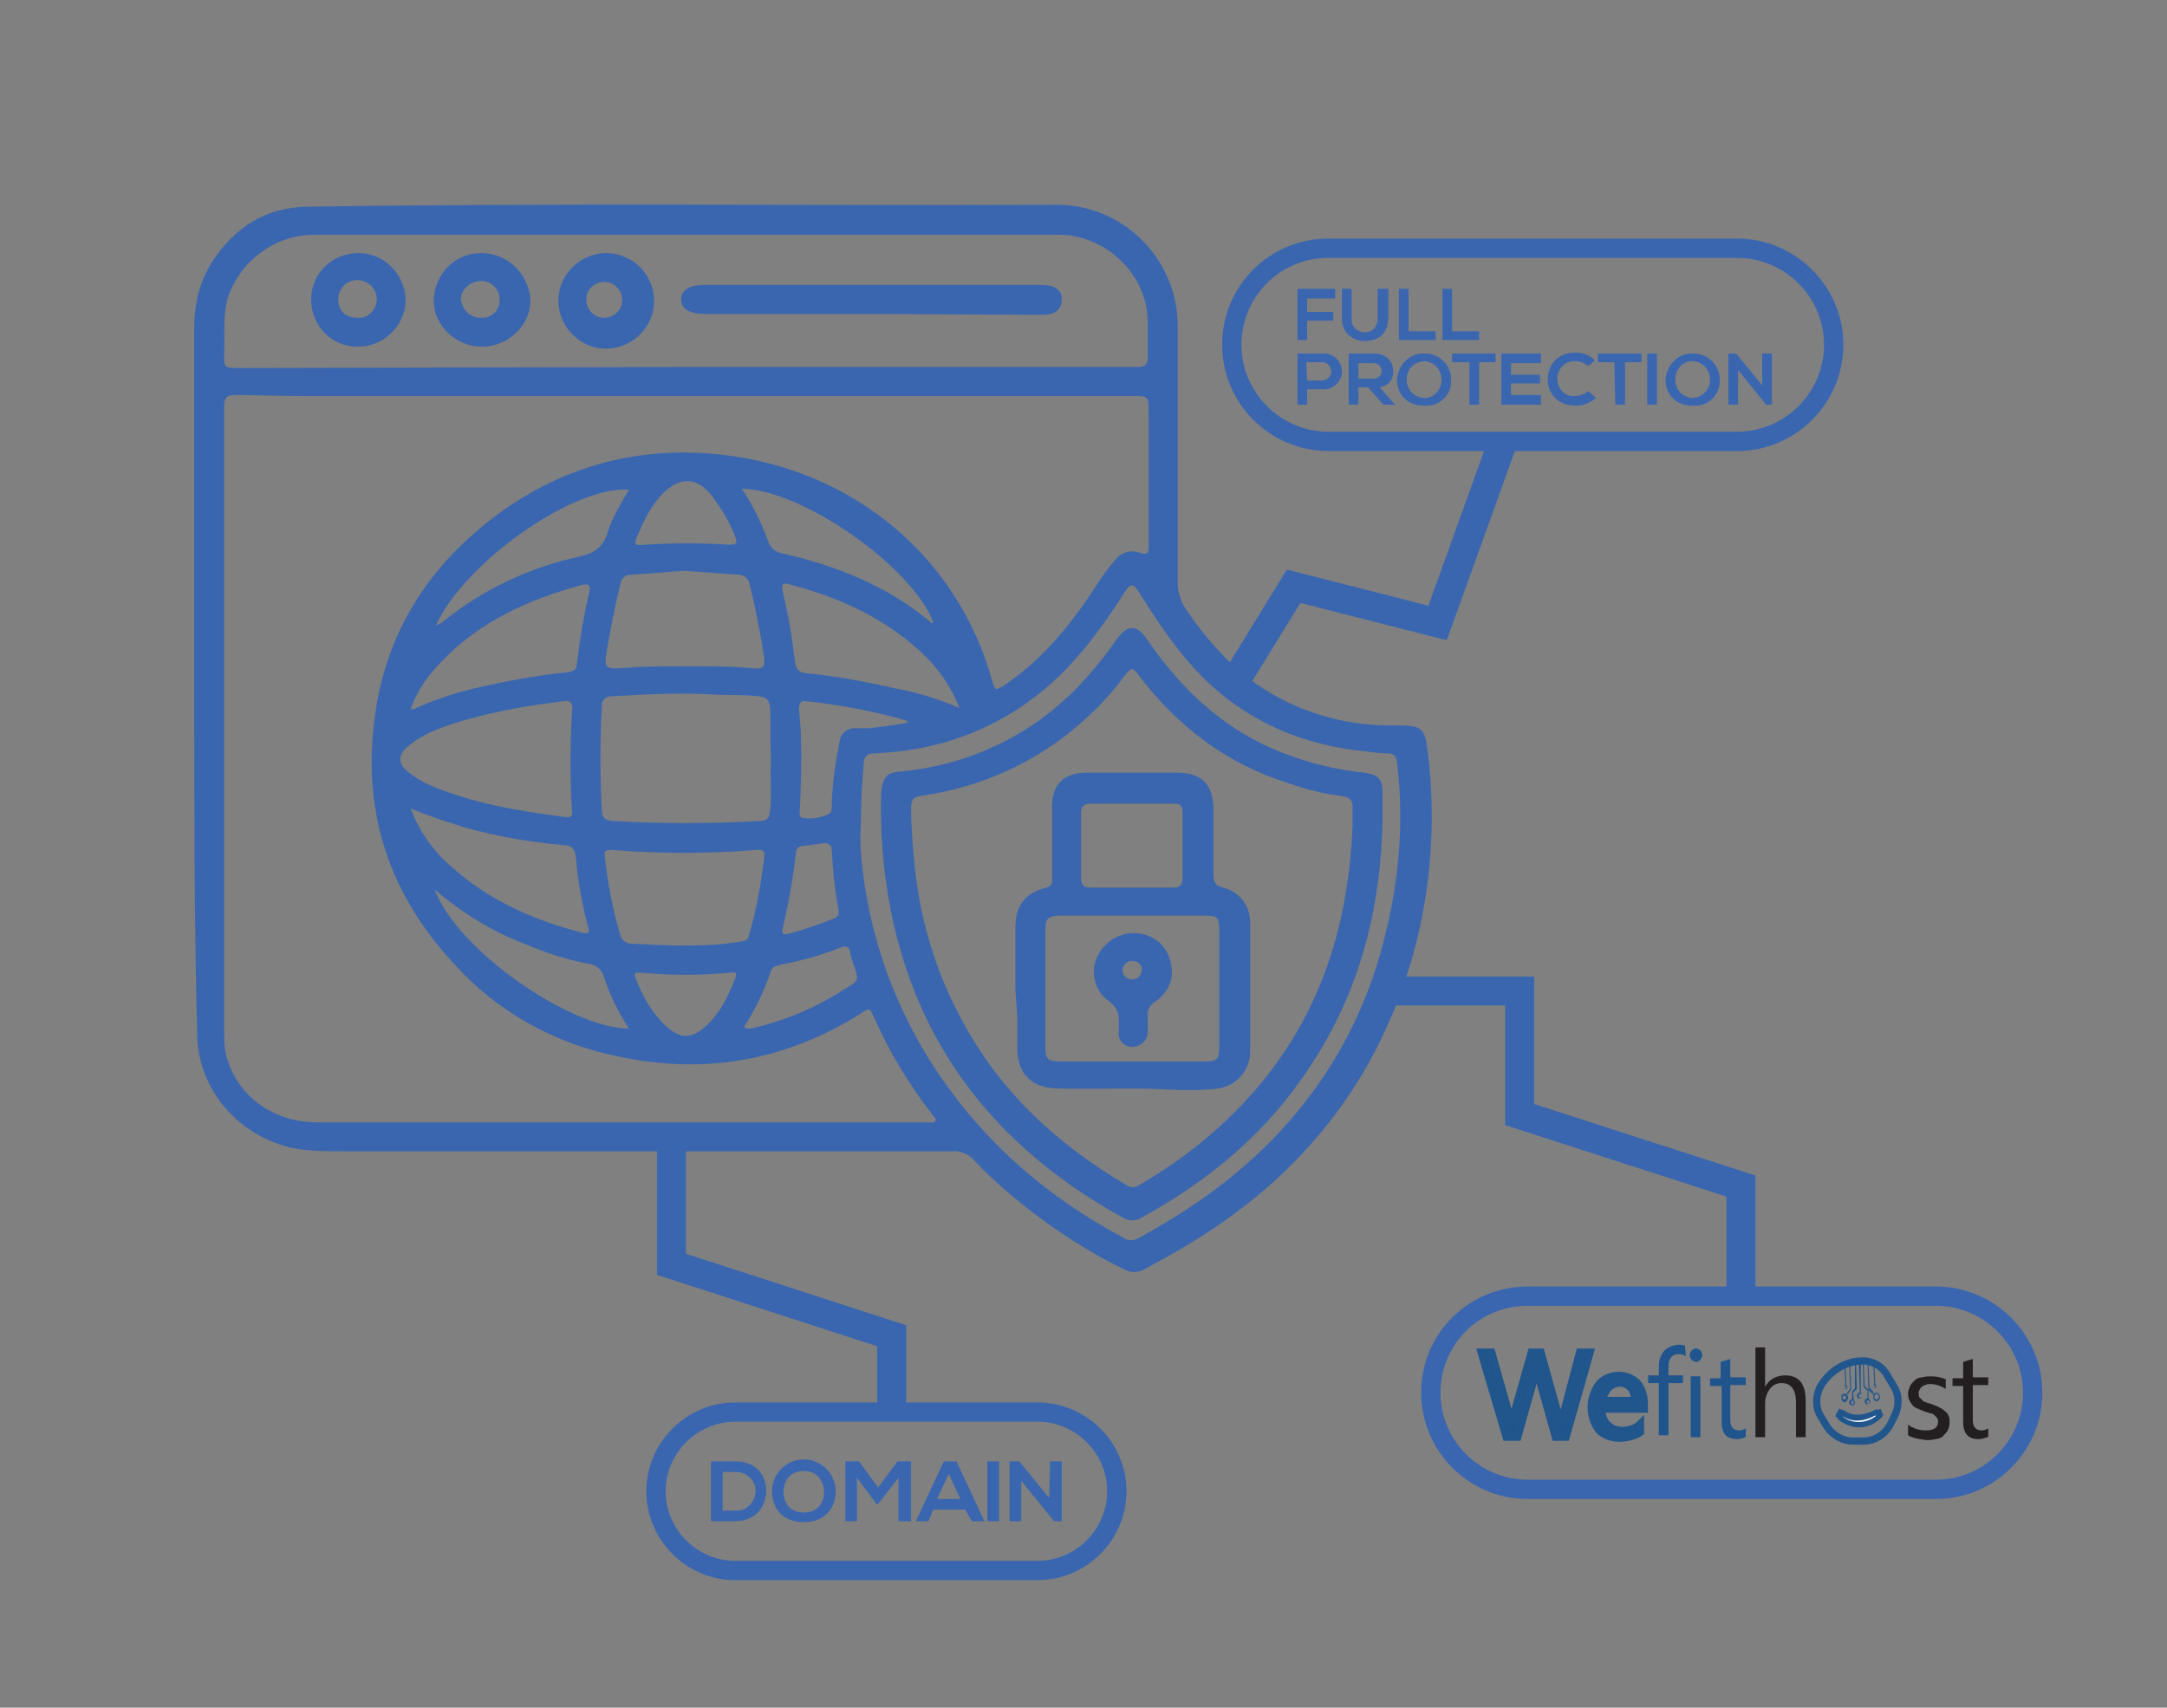 <svg xmlns="http://www.w3.org/2000/svg" xmlns:xlink="http://www.w3.org/1999/xlink" id="Layer_1" x="0px" y="0px" viewBox="0 0 224.3 176.8" style="enable-background:new 0 0 224.3 176.8;" xml:space="preserve"><rect x="0" y="0" width="224.3" height="176.8" fill="#808080" stroke="none"/><style type="text/css">	.st0{fill:#3A66AF;stroke:#3A66AF;stroke-width:3;stroke-miterlimit:10;}	.st1{fill:#3A66AF;}	.st2{fill:none;stroke:#3A66AF;stroke-width:2;stroke-miterlimit:10;}	.st3{fill:none;stroke:#000000;stroke-width:2;stroke-miterlimit:10;}	.st4{fill:none;stroke:#000000;stroke-miterlimit:10;}	.st5{fill:none;stroke:#3A66AF;stroke-width:4;stroke-miterlimit:10;}	.st6{fill:none;stroke:#3A66AF;stroke-miterlimit:10;}	.st7{fill:#FFFFFF;stroke:#3A66AF;stroke-width:2;stroke-miterlimit:10;}	.st8{fill:none;stroke:#3A66AF;stroke-width:3;stroke-miterlimit:10;}	.st9{fill:#1F558C;stroke:#20568C;stroke-width:0.75;stroke-miterlimit:10;}	.st10{fill:#1F558C;}	.st11{fill:#231F20;}	.st12{fill:none;stroke:#20568C;stroke-width:0.75;stroke-miterlimit:10;}	.st13{fill:none;stroke:#20568C;stroke-miterlimit:10;}	.st14{fill:#FFFFFF;}</style><g>	<path class="st1" d="M20.1,70.3c0-12.1,0-24.2,0-36.3c0-2.4,0.5-4.7,1.8-6.8c2.3-3.6,5.6-5.8,10.1-5.8c25.7-0.4,51.4-0.1,77.2-0.2  c6.9-0.1,12.5,5.4,12.7,12.2c0,0.1,0,0.2,0,0.3c0,8.9,0,17.7,0,26.6c0,1,0.3,1.9,0.8,2.7c2.5,3.7,5.5,7,9.6,9.2  c3.7,2,7.9,3,12.1,2.9c2.8,0,3.1,0.2,3.4,2.9c1.1,9.1-0.1,18.4-3.6,26.8c-4.2,10.2-11.3,18-20.8,23.8c-1.6,1-3.3,1.9-4.9,2.8  c-0.7,0.4-1.5,0.4-2.2,0c-4.5-2.2-8.7-5.1-12.5-8.4c-1-0.9-2-1.8-2.9-2.8c-0.6-0.7-1.5-1.1-2.4-1c-11,0-22.1,0-33.1,0  c-10,0-20,0-30,0c-1.9,0-3.9,0-5.8-0.5c-5.5-1.6-9.2-6.3-9.2-11.9C20.1,94.6,20.1,82.4,20.1,70.3L20.1,70.3z M23.2,74.8L23.2,74.8  c0,10.6,0,21.3,0,31.9c0,0.7,0,1.3,0.1,2c0.8,4.4,4.7,7.5,9.5,7.5c10.2,0,20.3,0,30.5,0c10.9,0,21.8,0,32.7,0  c0.3,0,0.6,0.1,0.8-0.1c0.2-0.3-0.2-0.5-0.3-0.7c-2.4-3.1-4.4-6.4-6-10c-0.5-1.1-0.5-1.1-1.5-0.4c-7.7,4.8-16,6.3-24.9,4.4  c-6.6-1.3-12.6-4.6-17.1-9.6c-6.6-7.1-9.4-15.4-8.3-24.8c0.9-8.2,4.6-15,11.1-20.4c7.2-6,15.7-8.6,25.1-7.5  c13.6,1.6,24.3,10.7,27.8,23.4c0.3,1,0.3,1,1.2,0.5c0.1-0.1,0.3-0.2,0.4-0.3c3.9-2.7,6.7-6.3,9.2-10.1c0.6-1,1.3-1.9,2-2.7  c0.6-0.7,1.5-1,2.4-0.7c1.1,0.4,1-0.2,1-0.8c0-4.6,0-9.2,0-13.7c0-1.7,0-1.7-1.8-1.7H31.3c-2.3,0-4.6-0.1-6.9-0.1  c-1.1,0-1.2,0.4-1.2,1.3C23.2,53.1,23.2,63.9,23.2,74.8z M71,38L71,38h42.6c1.4,0,2.8,0,4.2,0c0.7,0,1-0.3,1-0.9c0-1.3,0-2.6,0-3.9  c-0.1-4.8-4.3-8.9-9.3-8.9c-25.6,0-51.3,0-76.9,0c-4,0-7.5,2.5-8.9,6.2c-0.7,2-0.4,4.1-0.5,6.1c0,1.5,0,1.5,1.5,1.5L71,38z   M89.1,85.5c-0.1,1.6,0,3.1,0.2,4.7c0.8,6.6,3,13,6.4,18.7c5,8.3,11.9,14.6,20.5,19.2c0.5,0.4,1.2,0.4,1.8,0c2-1.1,4-2.3,5.9-3.6  c8.6-5.9,14.8-13.6,18.2-23.3c1.6-4.8,2.6-9.8,2.8-14.8c0.1-2.5,0-5-0.3-7.5c-0.1-0.6-0.3-0.9-1-0.9c-0.7,0-1.5-0.1-2.2-0.2  c-6.2-0.6-11.6-2.8-16.1-6.9c-2.9-2.7-5.1-5.9-7.1-9.1c-1-1.6-1.1-1.6-2.1,0c-2,3.1-4.2,6.1-6.9,8.6c-5.2,4.8-11.5,7.3-18.7,7.6  c-0.8,0-1.1,0.4-1.1,1.1C89.2,81.3,89.1,83.4,89.1,85.5L89.1,85.5z M79.8,78.6c-0.1-1.8,0-3.6-0.1-5.4c-0.1-0.7-0.3-1-1.1-1.1  c-1.7-0.2-3.3-0.1-5-0.2c-3.5-0.2-6.9,0-10.4,0.2c-0.4,0-0.8,0.3-0.9,0.7c0,0.1,0,0.1,0,0.2c-0.2,3.7-0.2,7.3,0,11  c0,0.7,0.4,0.9,1.1,1c5.1,0.3,10.2,0.3,15.2,0c0.7,0,1-0.2,1.1-0.9C79.9,82.2,79.7,80.4,79.8,78.6L79.8,78.6z M59.2,73.8  c0.2-1.2-0.3-1.3-0.9-1.2c-4,0.5-8.1,1.2-11.9,2.5c-1.5,0.5-3.1,1.2-4.3,2.3c-0.9,0.8-0.9,1.6,0,2.4c0.7,0.6,1.5,1.1,2.4,1.5  c4.5,1.9,9.3,2.7,14.1,3.3c0.5,0.1,0.7-0.2,0.6-0.7C59,80.5,59,77.2,59.2,73.8z M70.9,59.1c-1.9,0.1-3.7,0.3-5.6,0.4  c-0.6,0-1,0.4-1.1,1c-0.6,2.5-1.1,5-1.5,7.6c-0.1,1,0.2,1.1,1.1,1.1c1.5-0.1,3-0.2,4.5-0.2c3.3,0,6.6-0.1,9.8,0.2  c0.9,0.1,1.1-0.2,1-1.1c-0.4-2.6-0.9-5.1-1.5-7.6c-0.1-0.6-0.6-1-1.2-1L70.9,59.1z M71,97.9c1.9,0,3.7-0.1,5.6-0.4  c0.5-0.1,0.8-0.1,0.9-0.6c0.8-2.7,1.3-5.5,1.6-8.2c0.1-0.5-0.1-0.8-0.8-0.7c-5,0.4-10,0.4-15,0c-0.6,0-0.8,0.1-0.7,0.7  c0.3,2.7,0.8,5.4,1.6,8.1c0.1,0.5,0.6,0.9,1.1,0.9C67.3,97.8,69.2,97.9,71,97.9L71,97.9z M42.5,73.4c0.3,0.1,0.4,0,0.6-0.1  c2-0.9,4.1-1.6,6.3-2.1c3.1-0.7,6.2-1.3,9.4-1.6c0.6-0.1,0.9-0.3,0.9-0.8c0.3-2.5,0.7-5,1.3-7.5c0.2-0.8-0.2-0.9-0.9-0.7  c-5.5,1.5-10.5,3.8-14.4,7.9C44.3,69.9,43.2,71.5,42.5,73.4z M42.5,83.7c0.9,2.4,2.4,4.5,4.3,6.1c3.8,3.4,8.3,5.4,13.2,6.7  c1,0.3,1.1,0.1,0.8-0.8c-0.6-2.3-1-4.6-1.2-7c-0.1-0.9-0.5-1.2-1.3-1.2c-3.4-0.3-6.8-0.9-10.1-1.8C46.3,85.1,44.4,84.5,42.5,83.7z   M99.3,73.3C98.4,71,97,69,95.2,67.4c-3.8-3.5-8.5-5.6-13.5-6.9c-0.7-0.2-0.8,0-0.7,0.7c0.6,2.4,1,4.9,1.3,7.4  c0.1,0.7,0.4,1,1.1,1.1c3.2,0.3,6.3,0.9,9.4,1.6C95,71.7,97.2,72.4,99.3,73.3z M45.1,64.8c0.4-0.2,0.5-0.3,0.7-0.4  c4.2-3.4,9.1-5.7,14.3-6.8c1.6-0.4,2.4-1.1,2.8-2.5c0.5-1.6,1.4-3,2.2-4.4C59.3,50.3,48,58.3,45.1,64.8z M45,92.1  c2.2,6.1,13.8,14.3,20.1,14.4c-1.1-1.7-2-3.5-2.6-5.4c-0.2-0.7-0.8-1.2-1.5-1.3c-2.2-0.4-4.4-1.1-6.5-2C51,96.5,47.8,94.5,45,92.1z   M76.8,50.6c1.1,1.7,2,3.5,2.7,5.4c0.2,0.7,0.8,1.2,1.5,1.3c5.7,1.3,10.9,3.4,15.3,7.1c0.1,0.1,0.2,0.2,0.3,0  C94.4,58.7,83.1,50.7,76.8,50.6z M94,74.8c-0.1-0.1-0.1-0.2-0.2-0.2c-3.4-1-6.8-1.6-10.3-2c-0.6-0.1-0.8,0.2-0.8,0.8  c0.1,1,0.2,2,0.2,3c0.1,2.4,0,4.9-0.1,7.3c0,0.3-0.2,0.9,0.3,1c0.9,0.1,1.8,0,2.6-0.4c0.5-0.2,0.4-0.9,0.4-1.4  c0.1-2.1,0.4-4.1,0.8-6.1c0.1-0.9,0.9-1.5,1.7-1.4c0.5,0,1,0,1.4,0C91.4,75.2,92.7,75.1,94,74.8z M77.6,106.5l0.5-0.1  c3.4-0.8,6.6-2.2,9.5-4.1c1.3-0.8,1.3-0.8,0.8-2.3c-0.2-0.5-0.3-0.9-0.4-1.4c-0.1-0.6-0.4-0.7-1-0.5c-2,0.8-4.1,1.4-6.3,1.8  c-0.4,0.1-0.7,0.2-0.9,0.6c-0.6,1.9-1.5,3.7-2.5,5.4C76.9,106.3,77,106.5,77.6,106.5L77.6,106.5z M75.4,56.4c0.9,0,1-0.1,0.6-1.1  c-0.6-1.5-1.5-2.9-2.5-4.2c-1.5-1.7-3.1-1.7-4.8-0.1c-1.3,1.3-2,2.8-2.7,4.4c-0.4,1-0.4,1.1,0.8,1C69.6,56.2,72.5,56.2,75.4,56.4  L75.4,56.4z M66.3,100.7c-0.6,0-0.7,0-0.5,0.6c0.7,1.8,1.6,3.5,3.1,4.9c1.5,1.4,2.7,1.4,4.2,0s2.3-3.1,3-4.9  c0.2-0.5,0.1-0.7-0.5-0.6C72.5,101,69.4,101,66.3,100.7z M85.3,87.3c-0.8,0.1-1.5,0.2-2.3,0.3c-0.3,0-0.6,0.3-0.6,0.6  c-0.3,2.7-0.8,5.4-1.4,8c-0.1,0.5,0.1,0.6,0.5,0.5c1.6-0.4,3.3-1,4.8-1.6c0.4-0.1,0.6-0.5,0.5-0.9c0,0,0,0,0,0  c-0.4-2-0.6-4.1-0.7-6.1C86.1,87.5,85.8,87.3,85.3,87.3L85.3,87.3z"></path>	<path class="st1" d="M90.3,32.5H72.9c-1.5,0-2.4-0.5-2.4-1.5c0-0.9,0.8-1.5,2.4-1.5h34.6c0.4,0,0.8,0,1.2,0.1  c0.7,0.1,1.3,0.7,1.2,1.5c0,0.7-0.5,1.3-1.2,1.4c-0.4,0.1-0.8,0.1-1.2,0.1L90.3,32.5L90.3,32.5z"></path>	<path class="st1" d="M49.8,26.2c2.7,0,4.9,2.1,5.1,4.8c0.1,2.6-2.3,4.9-5,4.9s-5-2.2-5-4.7C44.9,28.4,47.1,26.2,49.8,26.2z   M49.7,32.9c1,0.1,1.9-0.6,2-1.6c0-0.1,0-0.1,0-0.2c0.1-1-0.7-1.9-1.7-2c-0.1,0-0.1,0-0.2,0c-1.1,0-2,0.8-2.1,1.8  C47.8,32,48.6,32.9,49.7,32.9C49.7,32.9,49.7,32.9,49.7,32.9z"></path>	<path class="st1" d="M67.7,31c0.1,2.7-2.1,5-4.8,5.1c-2.7,0.1-5-2.1-5.1-4.8c-0.1-2.7,2.1-5,4.8-5.1c0,0,0.1,0,0.1,0  C65.4,26.2,67.6,28.3,67.7,31C67.7,31,67.7,31,67.7,31z M62.7,32.9c1-0.1,1.8-1,1.7-2s-1-1.8-2-1.7c-1,0.1-1.8,0.9-1.7,1.9  C60.7,32.1,61.6,33,62.7,32.9C62.7,32.9,62.7,32.9,62.7,32.9z"></path>	<path class="st1" d="M42,31.1c-0.1,2.7-2.3,4.8-5,4.8c-2.7,0-4.8-2.2-4.8-4.9s2.2-4.8,4.9-4.8C39.8,26.2,41.9,28.4,42,31.1z   M37,32.9c1,0.1,1.9-0.7,2-1.8c0,0,0,0,0-0.1c0-1.1-0.9-2-2-2c-1.1,0-1.9,0.8-2,1.9C35,32.2,35.8,32.9,37,32.9z"></path>	<path class="st1" d="M143.1,84.5c-0.1,9.8-2.5,18.9-8.3,27.1c-4.3,6.2-10.1,10.9-16.7,14.5c-0.6,0.4-1.4,0.3-2-0.1  c-11.9-6.6-20-16.1-23.3-29.1c-1.2-4.7-1.7-9.6-1.6-14.4c0-0.3,0-0.7,0.1-1c0.2-1.1,0.6-1.5,1.7-1.6c4.7-0.4,9.2-1.9,13.2-4.4  c3.8-2.4,6.8-5.6,9.3-9.2c1.2-1.7,2.2-1.7,3.3,0c3.1,4.5,6.8,8.2,11.8,10.7c3.3,1.6,6.9,2.6,10.6,3c1.4,0.2,1.9,0.6,1.9,2  C143.1,82.6,143.1,83.5,143.1,84.5z M140,85.5c0-0.6,0-1.1,0-1.7c0.1-0.9-0.3-1.3-1.2-1.4c-1.8-0.2-3.7-0.7-5.4-1.3  C127,79.1,122,75.3,118,70.1c-0.8-1.1-0.8-1.1-1.7,0c-1.1,1.5-2.4,2.9-3.7,4.1c-4.8,4.5-10.8,7.3-17.3,8.2c-0.7,0.1-1,0.4-1,1.2  c0,2.1,0.2,4.3,0.4,6.4c0.6,5.4,2.2,10.7,4.8,15.5c3.9,7.4,9.8,12.9,17.1,17.2c0.4,0.3,0.9,0.3,1.3,0c4.7-2.7,9-6.2,12.5-10.4  C136.9,104.5,139.6,95.4,140,85.5z"></path>	<path class="st1" d="M105.1,102.4c0-2.1,0-4.2,0-6.3c0-2.3,0.9-3.6,3.2-4.2c0.7-0.2,0.6-0.6,0.6-1.1c0-2.4,0-4.9,0-7.3  c0-2.3,1.2-3.5,3.6-3.5c3.1,0,6.2,0,9.3,0c2.5,0,3.7,1.1,3.8,3.6c0,2.3,0,4.7,0,7c0,0.7,0.2,1.1,1,1.3c1.7,0.4,2.8,1.9,2.8,3.6  c0,4.5,0,9,0,13.4c0,1.9-1.4,3.5-3.3,3.8c-1.7,0.2-3.5,0.2-5.2,0.1c-3.8-0.2-7.5,0-11.3-0.1c-2.8,0-4.3-1.5-4.3-4.2  c0-1.1,0-2.1,0-3.2L105.1,102.4L105.1,102.4z M117.2,94.8c-2.5,0-5,0-7.4,0c-1.3,0-1.6,0.3-1.6,1.5c0,4,0,8.1,0,12.1  c0,1.3,0.3,1.5,1.6,1.5c5,0,9.9,0,14.9,0c1.2,0,1.5-0.2,1.5-1.4c0-4.1,0-8.2,0-12.3c0-1.2-0.2-1.4-1.5-1.4  C122.2,94.8,119.7,94.8,117.2,94.8L117.2,94.8z M117.2,91.9L117.2,91.9c1.4,0,2.8,0,4.2,0c0.8,0,1-0.3,1-1c0-2.3,0-4.5,0-6.8  c0-0.7-0.2-0.9-1-0.9c-2.8,0-5.7,0-8.5,0c-0.7,0-1,0.3-1,0.9c0,2.3,0,4.5,0,6.8c0,0.7,0.2,1,1,1C114.4,91.9,115.8,91.9,117.2,91.9  L117.2,91.9z"></path>	<path class="st1" d="M121.3,100.7c0,1.2-0.7,2.3-1.7,3c-0.6,0.3-0.9,1-0.8,1.6c0,0.6,0,1.1,0,1.7c-0.1,0.8-0.8,1.4-1.6,1.4  c-0.8,0-1.5-0.7-1.4-1.5c0,0,0,0,0,0c0-0.2,0-0.5,0-0.7c0.1-1.1-0.1-1.9-1.1-2.6c-1.5-1.1-1.9-3.2-1-4.8c1.1-2,3.6-2.8,5.6-1.7  C120.5,97.7,121.3,99.1,121.3,100.7L121.3,100.7z M118.2,100.4c0-0.5-0.4-0.9-0.9-0.9c-0.5-0.1-1,0.3-1.1,0.8  c-0.1,0.5,0.3,1,0.8,1.1c0.1,0,0.1,0,0.2,0C117.8,101.4,118.1,101,118.2,100.4z"></path>	<polyline class="st8" points="92.3,145.3 92.3,138.3 69.5,130.9 69.5,118.1  "></polyline>	<polyline class="st8" points="180.2,134.1 180.2,122.8 157.3,115.4 157.3,102.6 143.1,102.6  "></polyline>	<polyline class="st8" points="155.6,45.6 148.8,64.5 133.9,60.7 127.5,71.1  "></polyline>	<path class="st2" d="M137.5,25.7h42.3c5.5,0,10,4.5,10,10l0,0c0,5.5-4.5,10-10,10h-42.3c-5.5,0-10-4.5-10-10l0,0  C127.5,30.2,131.9,25.7,137.5,25.7z"></path>	<path class="st1" d="M134.3,35.2v-5.3h3.9v1h-2.9v1.4h2.7v0.9h-2.7v2L134.3,35.2z"></path>	<path class="st1" d="M143.7,29.9v3c0,1.6-1,2.4-2.4,2.4c-1.3,0-2.4-0.8-2.4-2.4v-3h1v3c-0.1,0.7,0.4,1.4,1.2,1.5c0.1,0,0.2,0,0.2,0  c0.8,0,1.3-0.6,1.3-1.5v-3H143.7z"></path>	<path class="st1" d="M145.8,29.9v4.4h2.8v0.9h-3.8v-5.3H145.8z"></path>	<path class="st1" d="M150.3,29.9v4.4h2.8v0.9h-3.8v-5.3H150.3z"></path>	<path class="st1" d="M136.9,40.3h-1.6v1.6h-1v-5.3h2.6c1-0.1,1.9,0.7,2,1.7c0.1,1-0.7,1.9-1.7,2C137.1,40.3,137,40.3,136.9,40.3z   M135.3,39.4h1.5c0.5,0,1-0.4,1-0.9c0-0.5-0.4-1-0.9-1c0,0-0.1,0-0.1,0h-1.6L135.3,39.4z"></path>	<path class="st1" d="M144.4,41.9h-1.2l-1.6-1.8h-1v1.8h-1v-5.3h2.6c1.3,0,2,0.8,2,1.8c0.1,0.8-0.5,1.6-1.4,1.7L144.4,41.9  L144.4,41.9z M140.6,37.5v1.7h1.6c0.5,0,0.8-0.4,0.8-0.8c0-0.5-0.4-0.8-0.8-0.8H140.6z"></path>	<path class="st1" d="M150.2,39.3c0.1,1.5-1.1,2.7-2.5,2.7c-0.1,0-0.2,0-0.3,0c-1.9,0-2.8-1.3-2.8-2.7c0.1-1.6,1.4-2.8,2.9-2.7  C149,36.6,150.2,37.8,150.2,39.3L150.2,39.3z M145.6,39.3c0,1,0.7,1.8,1.7,1.9s1.8-0.7,1.9-1.7c0-0.1,0-0.1,0-0.2  c0-1-0.7-1.8-1.7-1.9c-1,0-1.8,0.7-1.9,1.7C145.6,39.2,145.6,39.2,145.6,39.3z"></path>	<path class="st1" d="M152,37.5h-1.7v-0.9h4.5v0.9h-1.7v4.4h-1V37.5z"></path>	<path class="st1" d="M159.5,41.9h-4.1v-5.3h4.1v1h-3.1v1.2h3v0.9h-3v1.2h3.1L159.5,41.9z"></path>	<path class="st1" d="M165.2,41.2c-0.6,0.5-1.3,0.8-2.1,0.8c-2,0-2.9-1.4-2.9-2.7c0-1.4,0.9-2.8,2.9-2.8c0.8,0,1.5,0.3,2,0.8  l-0.7,0.6c-0.4-0.3-0.8-0.5-1.3-0.5c-1-0.1-1.8,0.7-1.9,1.6c0,0.1,0,0.1,0,0.2c0,1,0.7,1.8,1.6,1.8c0.1,0,0.2,0,0.2,0  c0.5,0,1-0.2,1.4-0.5L165.2,41.2z"></path>	<path class="st1" d="M167.1,37.5h-1.7v-0.9h4.5v0.9h-1.7v4.4h-1L167.1,37.5z"></path>	<path class="st1" d="M170.5,41.9v-5.3h1v5.3H170.5z"></path>	<path class="st1" d="M178,39.3c0.1,1.5-1.1,2.7-2.5,2.7c-0.1,0-0.2,0-0.3,0c-1.9,0-2.8-1.3-2.8-2.7c0.1-1.6,1.4-2.8,2.9-2.7  C176.8,36.6,178,37.8,178,39.3L178,39.3z M173.4,39.3c0,1,0.7,1.8,1.7,1.9c1,0,1.8-0.7,1.9-1.7c0-0.1,0-0.1,0-0.2  c0-1-0.7-1.8-1.7-1.9s-1.8,0.7-1.9,1.7C173.4,39.2,173.4,39.2,173.4,39.3z"></path>	<path class="st1" d="M182.4,36.6h1v5.3h-0.6l0,0l-2.9-3.6v3.6h-1v-5.3h0.8l2.7,3.3L182.4,36.6z"></path>	<path class="st2" d="M158.1,134.2h42.3c5.5,0,10,4.5,10,10l0,0c0,5.5-4.5,10-10,10h-42.3c-5.5,0-10-4.5-10-10l0,0  C148.1,138.6,152.6,134.2,158.1,134.2z"></path>	<path class="st1" d="M79.3,154.3c0,1.6-1,3.2-3.2,3.2h-2.5v-6.2h2.5C78.3,151.3,79.3,152.8,79.3,154.3z M74.8,156.4h1.3  c1.1,0.1,2-0.8,2.1-1.9c0.1-1.1-0.8-2-1.9-2.1c-0.1,0-0.1,0-0.2,0h-1.3L74.8,156.4z"></path>	<path class="st1" d="M86.5,154.4c0,1.6-1,3.2-3.3,3.2s-3.3-1.6-3.3-3.2c0-1.8,1.5-3.3,3.3-3.3S86.5,152.6,86.5,154.4L86.5,154.4z   M81.1,154.5c0,1,0.6,2.1,2.1,2.1c1.5,0,2.1-1.1,2.1-2.1s-0.6-2.2-2.1-2.2S81.1,153.4,81.1,154.5L81.1,154.5z"></path>	<path class="st1" d="M93,153l-2.1,2.7h-0.2l-2-2.7v4.5h-1.2v-6.2h1.4l2,2.7l2-2.7h1.4v6.2H93V153z"></path>	<path class="st1" d="M99.9,156.3h-3.3l-0.5,1.2h-1.3l2.9-6.2h1.3l2.9,6.2h-1.3L99.9,156.3z M98.2,152.6l-1.2,2.6h2.4L98.2,152.6z"></path>	<path class="st1" d="M102.2,157.5v-6.2h1.2v6.2H102.2z"></path>	<path class="st1" d="M108.7,151.3h1.2v6.2h-0.8l0,0l-3.4-4.2v4.2h-1.2v-6.2h1l3.1,3.8L108.7,151.3z"></path>	<path class="st2" d="M76.1,146.2h31.3c4.5,0,8.2,3.7,8.2,8.2v0c0,4.5-3.7,8.2-8.2,8.2H76.1c-4.5,0-8.2-3.7-8.2-8.2v0  C67.9,149.9,71.6,146.2,76.1,146.2z"></path>	<path class="st9" d="M164.6,140l-2.5,8.8H161l-1.8-6.4c-0.1-0.3-0.1-0.6-0.1-0.9h0c0,0.3-0.1,0.6-0.2,0.9l-1.8,6.4h-1.2l-2.6-8.8  h1.1l1.9,6.7c0.1,0.3,0.1,0.6,0.1,0.9h0c0-0.3,0.1-0.6,0.2-0.9l1.9-6.7h1l1.9,6.8c0.1,0.3,0.1,0.5,0.1,0.8h0c0-0.3,0.1-0.6,0.2-0.8  l1.8-6.8L164.6,140z"></path>	<path class="st9" d="M170.2,145.9h-4.4c0,0.6,0.2,1.2,0.6,1.6c0.4,0.4,0.9,0.6,1.5,0.6c0.7,0,1.4-0.2,1.9-0.7v0.9  c-0.6,0.4-1.4,0.6-2.2,0.6c-0.8,0-1.6-0.3-2.1-0.8c-0.5-0.7-0.8-1.5-0.8-2.4c0-0.9,0.3-1.7,0.8-2.4c0.5-0.6,1.3-0.9,2.1-0.9  c0.7,0,1.4,0.3,1.9,0.8c0.5,0.6,0.7,1.4,0.7,2.2L170.2,145.9z M169.2,145.1c0-0.5-0.1-1-0.4-1.4c-0.3-0.3-0.7-0.5-1.1-0.5  c-0.5,0-0.9,0.2-1.2,0.5c-0.3,0.4-0.6,0.8-0.6,1.3H169.2z"></path>	<path class="st10" d="M174.5,140.4c-0.2-0.1-0.4-0.2-0.7-0.2c-0.7,0-1.1,0.4-1.1,1.3v0.9h1.5v0.8h-1.5v5.4h-1v-5.4h-1.1v-0.8h1.1  v-1c0-0.6,0.2-1.1,0.6-1.6c0.6-0.5,1.4-0.7,2.1-0.5L174.5,140.4z"></path>	<path class="st10" d="M175.6,141c-0.2,0-0.3-0.1-0.5-0.2c-0.1-0.1-0.2-0.3-0.2-0.5c0-0.4,0.3-0.6,0.6-0.7c0,0,0,0,0,0  c0.2,0,0.3,0.1,0.5,0.2c0.1,0.1,0.2,0.3,0.2,0.5c0,0.2-0.1,0.3-0.2,0.5C175.9,140.9,175.7,141,175.6,141z M176,148.8h-1v-6.3h1  V148.8z"></path>	<path class="st10" d="M180.7,148.8c-0.3,0.1-0.6,0.2-0.9,0.2c-1.1,0-1.6-0.6-1.6-1.8v-3.7H177v-0.8h1.1V141l1-0.3v1.9h1.6v0.8h-1.6  v3.5c0,0.3,0,0.6,0.2,0.9c0.2,0.2,0.4,0.3,0.7,0.3c0.2,0,0.5-0.1,0.7-0.2V148.8z"></path>	<path class="st11" d="M186.9,148.8h-1v-3.6c0-1.3-0.5-2-1.5-2c-0.5,0-0.9,0.2-1.2,0.6c-0.3,0.4-0.5,0.9-0.5,1.5v3.5h-1v-9.3h1v4.1  h0c0.4-0.8,1.2-1.2,2.1-1.2c1.4,0,2.1,0.9,2.1,2.6L186.9,148.8z"></path>	<path class="st11" d="M197.5,148.6v-1.1c0.5,0.4,1.2,0.6,1.8,0.6c0.9,0,1.3-0.3,1.3-0.9c0-0.1,0-0.3-0.1-0.4  c-0.1-0.1-0.2-0.2-0.3-0.3c-0.1-0.1-0.3-0.2-0.5-0.2l-0.6-0.2c-0.2-0.1-0.5-0.2-0.7-0.3c-0.2-0.1-0.4-0.2-0.5-0.4  c-0.1-0.1-0.2-0.3-0.3-0.5c-0.1-0.2-0.1-0.4-0.1-0.6c0-0.3,0.1-0.5,0.2-0.8c0.1-0.2,0.3-0.4,0.5-0.6c0.2-0.2,0.5-0.3,0.8-0.3  c0.3-0.1,0.6-0.1,0.9-0.1c0.5,0,1,0.1,1.5,0.3v1c-0.5-0.3-1-0.5-1.6-0.5c-0.2,0-0.3,0-0.5,0.1c-0.1,0-0.3,0.1-0.4,0.2  c-0.1,0.1-0.2,0.2-0.2,0.3c-0.1,0.1-0.1,0.2-0.1,0.4c0,0.1,0,0.3,0.1,0.4c0.1,0.1,0.2,0.2,0.3,0.3c0.1,0.1,0.3,0.2,0.4,0.2  c0.2,0.1,0.4,0.1,0.6,0.2c0.3,0.1,0.5,0.2,0.7,0.3c0.2,0.1,0.4,0.2,0.6,0.4c0.2,0.1,0.3,0.3,0.4,0.5c0.1,0.2,0.1,0.4,0.1,0.7  c0,0.3-0.1,0.6-0.2,0.8c-0.1,0.2-0.3,0.4-0.5,0.6c-0.2,0.2-0.5,0.3-0.8,0.3c-0.3,0.1-0.6,0.1-0.9,0.1  C198.6,149,198,148.9,197.5,148.6z"></path>	<path class="st11" d="M205.7,148.8c-0.3,0.1-0.6,0.2-0.9,0.2c-1.1,0-1.6-0.6-1.6-1.8v-3.7h-1.1v-0.8h1.1V141l1-0.3v1.9h1.6v0.8  h-1.6v3.5c0,0.3,0,0.6,0.2,0.9c0.2,0.2,0.4,0.3,0.7,0.3c0.2,0,0.5-0.1,0.7-0.2V148.8z"></path>	<path class="st12" d="M192.8,140.9L192.8,140.9c-1.8,0-3.5,1.1-4.4,2.7l0,0c-0.5,1-0.5,2.2,0.1,3.1l0.6,1c0.6,0.9,1.6,1.5,2.7,1.5  l1.1,0c1.1,0,2.1-0.6,2.7-1.6l0.5-1c0.5-1,0.5-2.2-0.1-3.1l-0.6-1C194.9,141.5,193.9,140.9,192.8,140.9z"></path>	<path class="st13" d="M194.5,146.3c-1.1,1.2-2.6,1.3-3.9,0.3c-0.1-0.1,0-0.1,0.1-0.1C191.7,147.2,193.2,147.1,194.5,146.3"></path>	<path class="st14" d="M194.5,146.3c-1.1,1.2-3,1.2-3.9,0.2c-0.1-0.1,0,0,0,0C191.6,147.4,193.2,147.2,194.5,146.3"></path>	<line class="st12" x1="190.7" y1="146" x2="190.3" y2="146.8"></line>	<line class="st12" x1="194.3" y1="146" x2="194.6" y2="146.7"></line>	<path class="st10" d="M193.4,144.9h-0.1l0-0.9l-0.4-0.4l-0.1-2.8c0,0,0.1,0,0.1,0l0.1,2.7l0.4,0.4L193.4,144.9z"></path>	<polygon class="st10" points="192.1,140.9 192.2,143.8 191.8,144.2 191.9,145 191.9,145 191.7,145 191.7,145 191.7,144.1   192,143.7 192,140.9  "></polygon>	<path class="st10" d="M192.6,144.3h-0.1l-0.1-3.4c0,0,0.1,0,0.1,0h0.1L192.6,144.3z"></path>	<path class="st10" d="M193.9,144.4l-0.5-0.5l-0.1-3c0,0,0.1,0,0.1,0l0.1,2.8l0.4,0.4l0,0.1L193.9,144.4z"></path>	<path class="st10" d="M191.2,144.4l-0.1-0.1l0.1-0.1l0.3-0.4l-0.1-2.7c0,0,0.1,0,0.1,0l0.1,2.8L191.2,144.4L191.2,144.4z"></path>	<path class="st10" d="M192,145.2c0-0.1-0.1-0.2-0.2-0.3c0,0-0.1,0-0.1,0c0,0,0,0-0.1,0c-0.1,0-0.2,0.2-0.2,0.3  c0,0.1,0.1,0.3,0.3,0.3c0,0,0,0,0,0C191.9,145.5,192,145.4,192,145.2C192,145.2,192,145.2,192,145.2z M191.6,145.2  c0-0.1,0.1-0.2,0.1-0.2c0.1,0,0.2,0.1,0.2,0.2c0,0.1-0.1,0.2-0.1,0.2c0,0,0,0,0,0C191.7,145.4,191.6,145.3,191.6,145.2L191.6,145.2  z"></path>	<path class="st10" d="M192.8,144.5c0-0.1-0.1-0.2-0.2-0.3c0,0,0,0-0.1,0c0,0-0.1,0-0.1,0c-0.1,0-0.2,0.2-0.2,0.3  c0,0.1,0.1,0.3,0.2,0.3C192.6,144.8,192.8,144.7,192.8,144.5C192.8,144.6,192.8,144.5,192.8,144.5L192.8,144.5z M192.4,144.5  c0-0.1,0.1-0.2,0.2-0.2s0.2,0.1,0.2,0.2l0,0c0,0.1-0.1,0.2-0.2,0.2C192.4,144.7,192.4,144.6,192.4,144.5L192.4,144.5z"></path>	<path class="st10" d="M191.1,143.4H191l-0.1-2.3c0,0,0.1-0.1,0.1-0.1L191.1,143.4z"></path>	<path class="st10" d="M191.2,143.6c0-0.1,0-0.2-0.1-0.2l0,0H191h0l0,0c-0.1,0-0.1,0.1-0.1,0.2c0,0.1,0.1,0.2,0.2,0.2c0,0,0,0,0,0  C191.2,143.8,191.2,143.7,191.2,143.6z M190.9,143.6c0-0.1,0-0.1,0.1-0.1c0.1,0,0.1,0,0.1,0.1c0,0.1,0,0.1-0.1,0.1c0,0,0,0,0,0  C191,143.7,190.9,143.7,190.9,143.6L190.9,143.6z"></path>	<path class="st10" d="M193.9,140.9l0.1,2.5h0.1L194,141C194,140.9,193.9,140.9,193.9,140.9z"></path>	<path class="st10" d="M194.2,143.5c0-0.1-0.1-0.2-0.1-0.2l0,0c0,0-0.1,0-0.1,0l0,0c-0.1,0-0.1,0.1-0.1,0.2c0,0.1,0.1,0.2,0.2,0.2  c0,0,0,0,0,0C194.1,143.7,194.2,143.6,194.2,143.5z M193.9,143.5c0-0.1,0-0.1,0.1-0.1c0.1,0,0.1,0.1,0.1,0.1c0,0.1,0,0.1-0.1,0.1  c0,0,0,0,0,0C193.9,143.7,193.9,143.6,193.9,143.5C193.9,143.6,193.9,143.6,193.9,143.5L193.9,143.5z"></path>	<path class="st10" d="M193.6,145.1c0-0.1-0.1-0.2-0.2-0.3h-0.1c0,0-0.1,0-0.1,0c-0.1,0-0.2,0.2-0.2,0.3c0,0.1,0.1,0.3,0.3,0.3  C193.5,145.3,193.6,145.2,193.6,145.1L193.6,145.1z M193.2,145.1c0-0.1,0.1-0.1,0.2-0.1c0.1,0,0.1,0.1,0.1,0.2  c0,0.1-0.1,0.1-0.2,0.1C193.2,145.2,193.2,145.2,193.2,145.1L193.2,145.1z"></path>	<path class="st10" d="M194.6,144.6c0-0.2-0.2-0.4-0.4-0.4c-0.1,0-0.2,0-0.2,0.1c-0.1,0-0.1,0.1-0.1,0.2c0,0.1,0,0.1,0,0.2  c0,0.2,0.2,0.4,0.4,0.4C194.5,145,194.6,144.8,194.6,144.6C194.6,144.6,194.6,144.6,194.6,144.6z M194,144.6c0-0.1,0.1-0.2,0.2-0.3  c0.1,0,0.2,0.1,0.3,0.2c0,0,0,0,0,0.1c0,0.1-0.1,0.2-0.2,0.3S194,144.8,194,144.6C194,144.6,194,144.6,194,144.6z"></path>	<path class="st10" d="M191.3,144.7c0-0.2-0.2-0.4-0.4-0.4c-0.1,0-0.2,0-0.2,0.1c-0.1,0-0.1,0.1-0.1,0.2c0,0.1,0,0.1,0,0.2  c0,0.2,0.2,0.4,0.4,0.4C191.1,145.1,191.3,144.9,191.3,144.7C191.3,144.7,191.3,144.7,191.3,144.7z M190.7,144.7  c0-0.1,0.1-0.2,0.2-0.2c0,0,0,0,0,0c0.1,0,0.2,0.1,0.2,0.2c0,0.1-0.1,0.2-0.2,0.2C190.8,144.9,190.7,144.8,190.7,144.7L190.7,144.7  z"></path></g></svg>